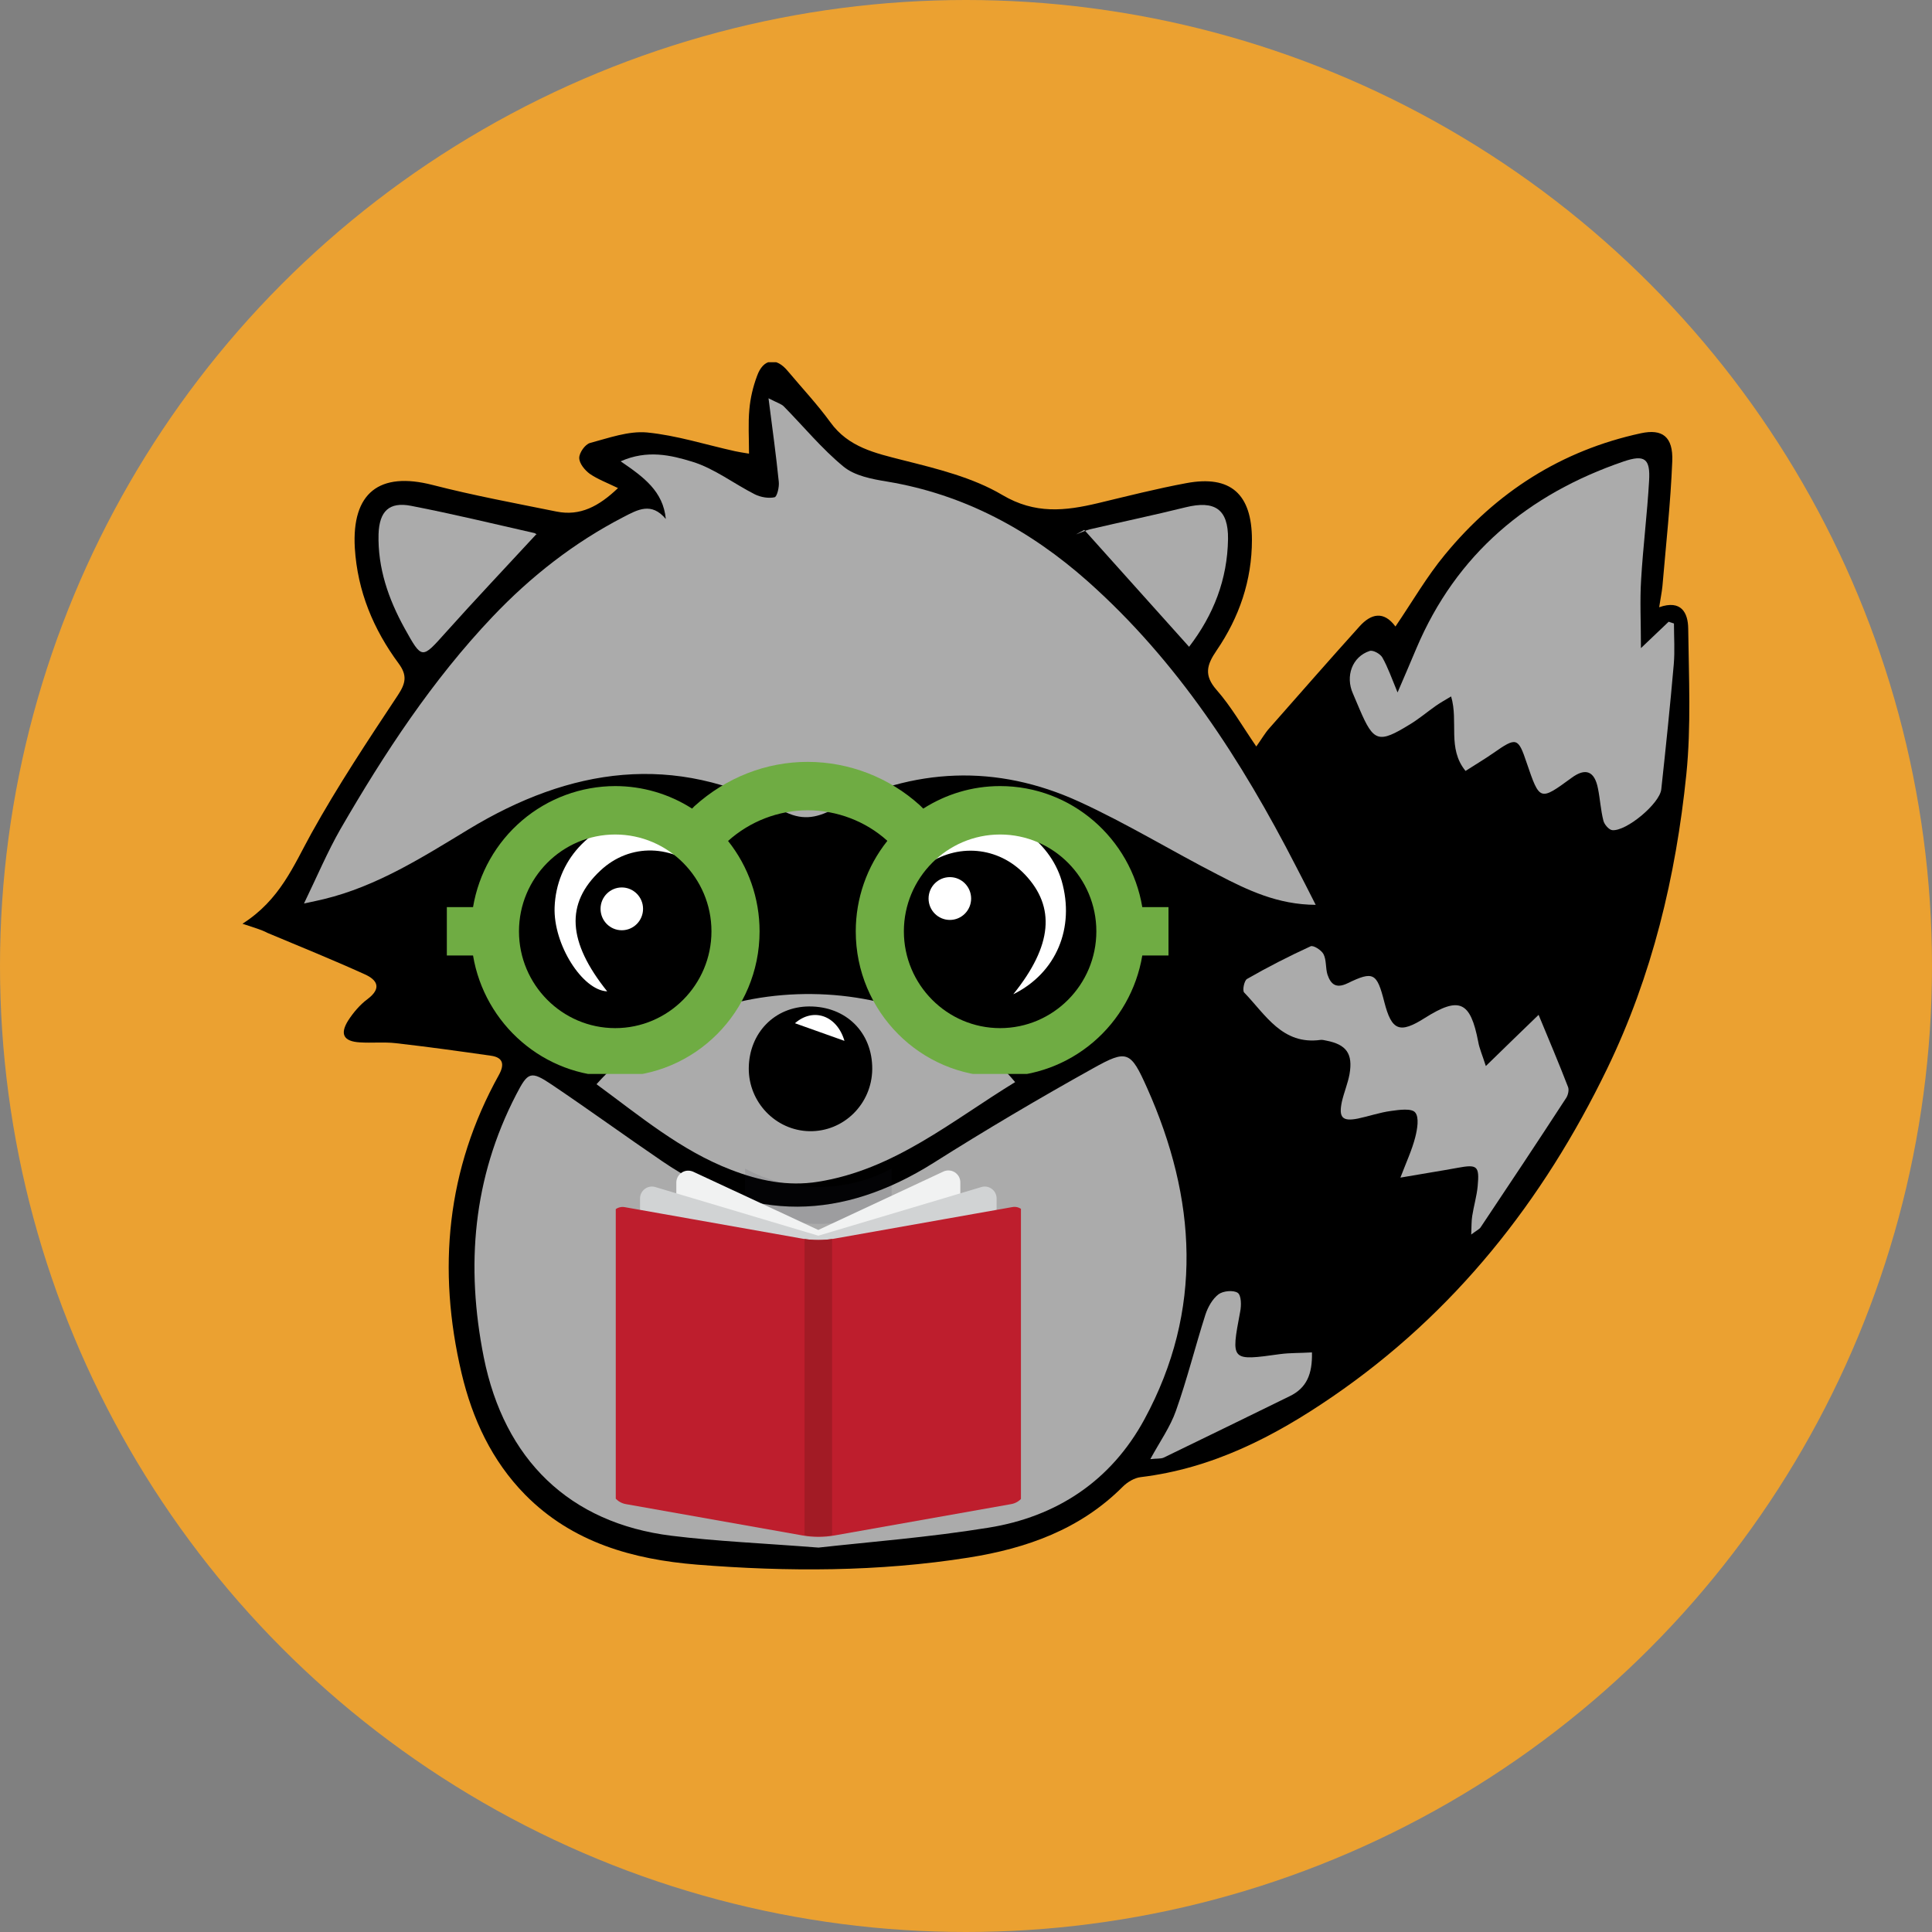 <svg width="32" height="32" viewBox="0 0 32 32" fill="none" xmlns="http://www.w3.org/2000/svg">
<rect x="0" y="0" width="32" height="32" fill="#808080" stroke="none"/>
<circle cx="16" cy="16" r="16" fill="#EBA131"/>
<g clip-path="url(#clip0)">
<path d="M4.016 15.3C4.638 14.905 4.862 14.338 5.157 13.804C5.594 13.016 6.094 12.263 6.591 11.513C6.72 11.317 6.748 11.187 6.604 10.991C6.185 10.425 5.921 9.792 5.877 9.077C5.824 8.163 6.283 7.805 7.167 8.033C7.843 8.207 8.531 8.334 9.217 8.473C9.607 8.552 9.918 8.388 10.236 8.084C10.053 7.995 9.899 7.938 9.767 7.847C9.685 7.786 9.594 7.676 9.594 7.584C9.594 7.498 9.692 7.359 9.773 7.337C10.082 7.255 10.409 7.135 10.717 7.163C11.207 7.211 11.689 7.366 12.173 7.473C12.233 7.486 12.289 7.495 12.406 7.514C12.406 7.252 12.39 7.014 12.412 6.78C12.428 6.594 12.472 6.407 12.538 6.23C12.641 5.939 12.855 5.91 13.05 6.148C13.286 6.429 13.538 6.698 13.752 6.992C14.053 7.41 14.497 7.505 14.956 7.622C15.519 7.764 16.11 7.907 16.601 8.198C17.145 8.52 17.641 8.463 18.185 8.334C18.673 8.217 19.16 8.093 19.651 8.002C20.384 7.865 20.736 8.185 20.736 8.941C20.736 9.615 20.525 10.226 20.151 10.773C19.987 11.013 19.937 11.184 20.151 11.428C20.39 11.7 20.572 12.02 20.808 12.364C20.899 12.238 20.953 12.14 21.025 12.061C21.522 11.498 22.016 10.931 22.519 10.374C22.707 10.165 22.918 10.112 23.113 10.377C23.393 9.966 23.632 9.549 23.934 9.185C24.786 8.15 25.861 7.461 27.179 7.176C27.531 7.1 27.714 7.23 27.698 7.638C27.67 8.331 27.594 9.02 27.535 9.71C27.525 9.811 27.503 9.912 27.481 10.058C27.849 9.928 27.959 10.153 27.962 10.409C27.972 11.216 28.012 12.029 27.931 12.826C27.758 14.519 27.365 16.161 26.619 17.702C25.556 19.897 24.088 21.751 22.069 23.134C21.101 23.798 20.078 24.323 18.893 24.466C18.789 24.478 18.673 24.548 18.597 24.624C17.89 25.333 17.003 25.646 16.047 25.798C14.55 26.035 13.044 26.035 11.541 25.915C10.487 25.829 9.481 25.551 8.698 24.757C8.145 24.194 7.824 23.501 7.645 22.745C7.239 21.024 7.396 19.366 8.264 17.803C8.358 17.632 8.336 17.515 8.132 17.486C7.607 17.411 7.082 17.338 6.553 17.278C6.358 17.256 6.157 17.278 5.959 17.265C5.692 17.249 5.623 17.129 5.77 16.898C5.855 16.768 5.962 16.642 6.085 16.55C6.327 16.37 6.251 16.23 6.038 16.136C5.506 15.895 4.968 15.677 4.431 15.452C4.33 15.398 4.214 15.367 4.016 15.3Z" fill="black"/>
<path d="M10.28 7.641C10.72 7.445 11.113 7.539 11.465 7.647C11.83 7.758 12.154 8.011 12.503 8.188C12.601 8.236 12.729 8.258 12.83 8.236C12.871 8.226 12.909 8.065 12.899 7.979C12.855 7.546 12.796 7.116 12.729 6.597C12.884 6.676 12.943 6.692 12.981 6.73C13.311 7.065 13.613 7.435 13.972 7.729C14.157 7.881 14.44 7.935 14.692 7.976C15.969 8.188 17.06 8.78 18.016 9.628C19.503 10.95 20.563 12.592 21.465 14.348C21.569 14.547 21.67 14.746 21.792 14.987C21.163 14.984 20.663 14.743 20.176 14.49C19.406 14.095 18.663 13.639 17.874 13.278C16.506 12.652 15.132 12.712 13.799 13.405C13.506 13.557 13.27 13.592 12.956 13.424C11.164 12.456 9.443 12.715 7.755 13.74C6.997 14.199 6.242 14.68 5.365 14.892C5.28 14.914 5.192 14.93 5.035 14.965C5.255 14.509 5.425 14.107 5.638 13.734C6.365 12.478 7.16 11.266 8.16 10.213C8.792 9.548 9.506 8.988 10.324 8.565C10.563 8.441 10.789 8.311 11.028 8.596C10.984 8.137 10.664 7.903 10.28 7.641Z" fill="#ABABAB"/>
<path d="M13.557 25.633C12.623 25.56 11.868 25.529 11.123 25.437C9.431 25.228 8.352 24.174 8.013 22.482C7.711 20.966 7.833 19.514 8.55 18.129C8.745 17.752 8.789 17.73 9.142 17.967C9.758 18.382 10.358 18.818 10.972 19.236C12.462 20.255 13.953 20.21 15.462 19.261C16.327 18.714 17.211 18.192 18.104 17.695C18.67 17.379 18.726 17.407 19 18.021C19.818 19.853 19.937 21.697 18.956 23.507C18.402 24.529 17.5 25.124 16.368 25.304C15.377 25.465 14.377 25.541 13.557 25.633Z" fill="#ABABAB"/>
<path d="M27.179 10.735C27.377 10.545 27.509 10.422 27.638 10.298C27.667 10.308 27.698 10.317 27.726 10.327C27.726 10.551 27.742 10.779 27.723 11.001C27.663 11.69 27.591 12.383 27.516 13.073C27.491 13.31 26.937 13.772 26.704 13.75C26.648 13.744 26.572 13.655 26.557 13.592C26.513 13.418 26.503 13.237 26.468 13.063C26.412 12.772 26.264 12.712 26.031 12.883C25.503 13.269 25.503 13.269 25.286 12.633C25.145 12.212 25.116 12.206 24.736 12.472C24.591 12.573 24.44 12.662 24.274 12.769C23.968 12.396 24.16 11.953 24.035 11.535C23.934 11.595 23.855 11.64 23.783 11.69C23.638 11.792 23.5 11.909 23.349 12C22.833 12.317 22.752 12.291 22.519 11.747C22.481 11.662 22.447 11.573 22.409 11.488C22.28 11.2 22.396 10.877 22.686 10.782C22.742 10.763 22.862 10.83 22.896 10.89C22.987 11.051 23.05 11.232 23.148 11.469C23.264 11.2 23.362 10.972 23.459 10.741C24.123 9.172 25.311 8.185 26.89 7.644C27.242 7.524 27.337 7.596 27.314 7.967C27.283 8.511 27.214 9.055 27.182 9.602C27.16 9.944 27.179 10.298 27.179 10.735Z" fill="#ABABAB"/>
<path d="M9.88 17.958C11.717 15.898 15.252 16.047 16.814 17.923C15.764 18.565 14.811 19.375 13.547 19.574C13.044 19.654 12.572 19.555 12.107 19.375C11.277 19.056 10.604 18.489 9.88 17.958ZM14.447 17.711C14.453 17.104 14.016 16.667 13.402 16.67C12.83 16.673 12.406 17.11 12.402 17.695C12.399 18.258 12.849 18.723 13.402 18.736C13.972 18.749 14.44 18.287 14.447 17.711Z" fill="#ABABAB"/>
<path d="M24.61 17.657C24.94 17.334 25.226 17.059 25.484 16.809C25.657 17.227 25.821 17.613 25.972 18.005C25.991 18.053 25.972 18.135 25.943 18.182C25.475 18.901 25 19.616 24.522 20.331C24.5 20.362 24.459 20.378 24.368 20.448C24.374 20.308 24.371 20.226 24.384 20.144C24.409 19.979 24.459 19.815 24.475 19.647C24.506 19.309 24.468 19.283 24.142 19.343C23.849 19.397 23.553 19.442 23.195 19.505C23.296 19.242 23.387 19.046 23.44 18.84C23.475 18.704 23.509 18.508 23.44 18.426C23.381 18.353 23.173 18.382 23.038 18.401C22.852 18.426 22.673 18.489 22.491 18.527C22.233 18.578 22.17 18.511 22.226 18.246C22.261 18.094 22.324 17.945 22.352 17.793C22.412 17.451 22.299 17.3 21.968 17.236C21.937 17.23 21.906 17.221 21.874 17.224C21.239 17.312 20.962 16.806 20.607 16.439C20.575 16.407 20.607 16.243 20.654 16.215C20.997 16.018 21.349 15.838 21.707 15.674C21.752 15.651 21.887 15.737 21.921 15.803C21.972 15.901 21.953 16.031 21.987 16.142C22.041 16.3 22.126 16.379 22.318 16.287C22.748 16.078 22.805 16.113 22.928 16.594C23.05 17.072 23.182 17.126 23.601 16.86C24.173 16.499 24.355 16.585 24.484 17.255C24.503 17.366 24.553 17.477 24.61 17.657Z" fill="#ABABAB"/>
<path d="M8.88 8.852C8.371 9.403 7.868 9.934 7.38 10.479C6.987 10.918 6.991 10.928 6.701 10.406C6.434 9.922 6.255 9.409 6.27 8.846C6.283 8.466 6.447 8.308 6.808 8.378C7.494 8.511 8.173 8.675 8.855 8.83C8.884 8.84 8.902 8.871 8.88 8.852Z" fill="#ABABAB"/>
<path d="M19.695 10.713C19.085 10.033 18.522 9.406 17.959 8.777C17.912 8.802 17.865 8.827 17.821 8.852C17.899 8.824 17.975 8.786 18.053 8.767C18.579 8.644 19.11 8.533 19.635 8.403C20.119 8.283 20.346 8.432 20.34 8.928C20.33 9.596 20.101 10.184 19.695 10.713Z" fill="#ABABAB"/>
<path d="M21.73 22.4C21.739 22.76 21.642 22.991 21.358 23.127C20.663 23.466 19.969 23.808 19.274 24.143C19.223 24.165 19.16 24.155 19.053 24.168C19.211 23.877 19.384 23.634 19.478 23.365C19.663 22.843 19.796 22.305 19.965 21.776C20.006 21.65 20.082 21.514 20.182 21.438C20.258 21.381 20.428 21.365 20.5 21.413C20.56 21.454 20.563 21.621 20.541 21.726C20.387 22.545 20.384 22.542 21.204 22.428C21.371 22.406 21.535 22.412 21.73 22.4Z" fill="#ABABAB"/>
<path d="M16.783 16.468C17.434 15.661 17.484 15.022 16.978 14.487C16.535 14.019 15.852 13.959 15.327 14.338C14.73 14.772 14.679 15.386 15.17 16.281C14.78 16.189 14.459 15.572 14.5 14.984C14.553 14.171 15.138 13.579 15.975 13.494C16.67 13.424 17.387 13.915 17.585 14.591C17.805 15.36 17.503 16.113 16.783 16.468Z" fill="white"/>
<path d="M11.497 16.455C12.157 15.654 12.201 14.965 11.67 14.465C11.151 13.978 10.434 13.959 9.943 14.421C9.362 14.965 9.399 15.598 10.057 16.42C9.648 16.404 9.164 15.645 9.186 15.028C9.214 14.262 9.764 13.649 10.566 13.516C11.27 13.402 12.057 13.854 12.264 14.515C12.516 15.306 12.201 16.161 11.497 16.455Z" fill="white"/>
<path d="M13.987 17.24C13.686 17.132 13.437 17.043 13.167 16.948C13.469 16.683 13.862 16.816 13.987 17.24Z" fill="white"/>
<path d="M10.299 15.408C10.493 15.408 10.651 15.249 10.651 15.053C10.651 14.858 10.493 14.699 10.299 14.699C10.104 14.699 9.947 14.858 9.947 15.053C9.947 15.249 10.104 15.408 10.299 15.408Z" fill="white"/>
<path d="M15.733 15.237C15.927 15.237 16.085 15.078 16.085 14.883C16.085 14.687 15.927 14.528 15.733 14.528C15.538 14.528 15.38 14.687 15.38 14.883C15.38 15.078 15.538 15.237 15.733 15.237Z" fill="white"/>
<g clip-path="url(#clip1)">
<path d="M19.354 15.025H18.92C18.73 13.888 17.748 13.02 16.565 13.02C16.096 13.02 15.661 13.158 15.292 13.393L15.237 13.339C14.727 12.876 14.064 12.62 13.377 12.619C12.692 12.619 12.031 12.875 11.502 13.353L11.463 13.393C11.082 13.149 10.641 13.02 10.19 13.02C9.625 13.021 9.079 13.222 8.648 13.589C8.217 13.956 7.929 14.465 7.835 15.025H7.401V15.826H7.835C8.025 16.963 9.007 17.831 10.19 17.831C11.509 17.831 12.581 16.754 12.581 15.426C12.581 14.881 12.397 14.353 12.059 13.929C12.422 13.603 12.891 13.422 13.377 13.421C13.866 13.421 14.338 13.604 14.69 13.92L14.697 13.928C14.358 14.353 14.174 14.881 14.174 15.426C14.174 16.754 15.246 17.831 16.565 17.831C17.13 17.83 17.676 17.629 18.107 17.262C18.538 16.895 18.826 16.387 18.92 15.826H19.354V15.025ZM10.19 17.029C9.311 17.029 8.596 16.309 8.596 15.426C8.596 14.542 9.311 13.822 10.19 13.822C11.068 13.822 11.784 14.542 11.784 15.426C11.784 16.309 11.068 17.029 10.19 17.029ZM16.565 17.029C15.687 17.029 14.971 16.309 14.971 15.426C14.971 14.542 15.687 13.822 16.565 13.822C17.444 13.822 18.159 14.542 18.159 15.426C18.159 16.309 17.444 17.029 16.565 17.029Z" fill="#6FAC43"/>
</g>
<g clip-path="url(#clip2)">
<path opacity="0.1" d="M14.768 19.355V19.966C14.395 20.167 13.978 20.272 13.554 20.272C13.131 20.272 12.714 20.167 12.34 19.966V19.355C12.714 19.556 13.131 19.661 13.554 19.661C13.978 19.661 14.395 19.556 14.768 19.355Z" fill="#262234"/>
<path d="M14.978 21.261V24.727C14.036 24.894 13.072 24.894 12.13 24.727V21.261H14.978Z" fill="#D1D3D4"/>
<path d="M14.006 22.366H13.096C13.062 22.366 13.03 22.355 13.004 22.335C12.978 22.314 12.959 22.286 12.95 22.253L12.732 21.453C12.726 21.431 12.725 21.407 12.729 21.384C12.734 21.361 12.743 21.34 12.757 21.321C12.771 21.303 12.79 21.288 12.81 21.277C12.831 21.267 12.854 21.261 12.877 21.261H14.219C14.242 21.261 14.265 21.267 14.286 21.277C14.306 21.288 14.325 21.303 14.339 21.321C14.353 21.34 14.362 21.361 14.367 21.384C14.371 21.407 14.371 21.431 14.364 21.453L14.161 22.253C14.152 22.287 14.132 22.317 14.104 22.338C14.075 22.358 14.041 22.368 14.006 22.366Z" fill="#BE1E2D"/>
<path d="M14.258 24.822C14.025 24.843 13.791 24.852 13.554 24.852C13.317 24.852 13.084 24.852 12.85 24.822L13.351 22.046H13.758L14.258 24.822Z" fill="#BE1E2D"/>
<path d="M13.554 21.261L12.443 22.495L11.787 20.272L12.34 19.887L13.554 21.261Z" fill="#F1F2F2"/>
<path d="M13.554 21.261L14.665 22.495L15.321 20.272L14.768 19.887L13.554 21.261Z" fill="#F1F2F2"/>
<path d="M13.22 24.852C12.527 24.828 11.841 24.713 11.177 24.51L11.202 20.43C11.201 20.38 11.214 20.33 11.241 20.287C11.262 20.247 11.292 20.212 11.328 20.185C11.365 20.158 11.406 20.14 11.451 20.131L12.188 20.003L12.249 20.281L13.22 24.852ZM15.931 24.501C15.268 24.707 14.581 24.825 13.888 24.852L14.859 20.272L14.92 19.994L15.658 20.122C15.702 20.131 15.743 20.149 15.78 20.176C15.816 20.203 15.846 20.238 15.867 20.278C15.891 20.322 15.904 20.371 15.903 20.421L15.931 24.501Z" fill="#2A292A"/>
<path d="M15.627 19.404L13.554 20.372L11.481 19.407C11.451 19.394 11.418 19.388 11.385 19.39C11.352 19.392 11.32 19.403 11.293 19.421C11.265 19.439 11.242 19.463 11.226 19.493C11.21 19.522 11.202 19.554 11.202 19.588V24.241L13.554 24.852L15.906 24.241V19.584C15.906 19.551 15.898 19.519 15.882 19.489C15.866 19.46 15.843 19.436 15.816 19.418C15.788 19.4 15.756 19.389 15.723 19.387C15.69 19.384 15.657 19.39 15.627 19.404Z" fill="#F1F2F2"/>
<path d="M16.256 19.661L13.554 20.467L10.853 19.661C10.823 19.652 10.793 19.651 10.763 19.656C10.733 19.662 10.704 19.674 10.68 19.693C10.655 19.711 10.636 19.735 10.622 19.762C10.608 19.789 10.601 19.82 10.601 19.85V24.547L13.554 25.158L16.507 24.547V19.844C16.506 19.814 16.498 19.785 16.484 19.758C16.47 19.731 16.45 19.708 16.426 19.691C16.402 19.673 16.374 19.661 16.344 19.656C16.315 19.651 16.284 19.652 16.256 19.661Z" fill="#D1D3D4"/>
<path d="M16.762 19.994L13.818 20.516C13.643 20.547 13.465 20.547 13.29 20.516L10.346 19.994C10.317 19.989 10.288 19.99 10.261 19.998C10.233 20.005 10.207 20.019 10.185 20.038C10.163 20.056 10.146 20.079 10.133 20.105C10.121 20.132 10.115 20.16 10.115 20.189V24.608C10.114 24.681 10.139 24.751 10.185 24.807C10.231 24.863 10.296 24.901 10.367 24.913L13.293 25.432C13.468 25.463 13.646 25.463 13.821 25.432L16.747 24.913C16.819 24.901 16.883 24.863 16.929 24.807C16.975 24.751 17 24.681 16.999 24.608V20.186C16.999 20.157 16.992 20.128 16.979 20.102C16.967 20.075 16.948 20.052 16.926 20.034C16.903 20.015 16.877 20.002 16.849 19.995C16.82 19.988 16.791 19.988 16.762 19.994Z" fill="#BE1E2D"/>
<path d="M13.782 20.522V25.429C13.631 25.454 13.477 25.454 13.326 25.429V20.522C13.477 20.543 13.631 20.543 13.782 20.522Z" fill="#A21B25"/>
</g>
</g>
<defs>
<clipPath id="clip0">
<rect width="24" height="20" fill="white" transform="translate(4 6)"/>
</clipPath>
<clipPath id="clip1">
<rect width="12.079" height="5.232" fill="white" transform="translate(7.338 12.556)"/>
</clipPath>
<clipPath id="clip2">
<rect width="6.711" height="6.396" fill="white" transform="translate(10.199 19.272)"/>
</clipPath>
</defs>
</svg>

